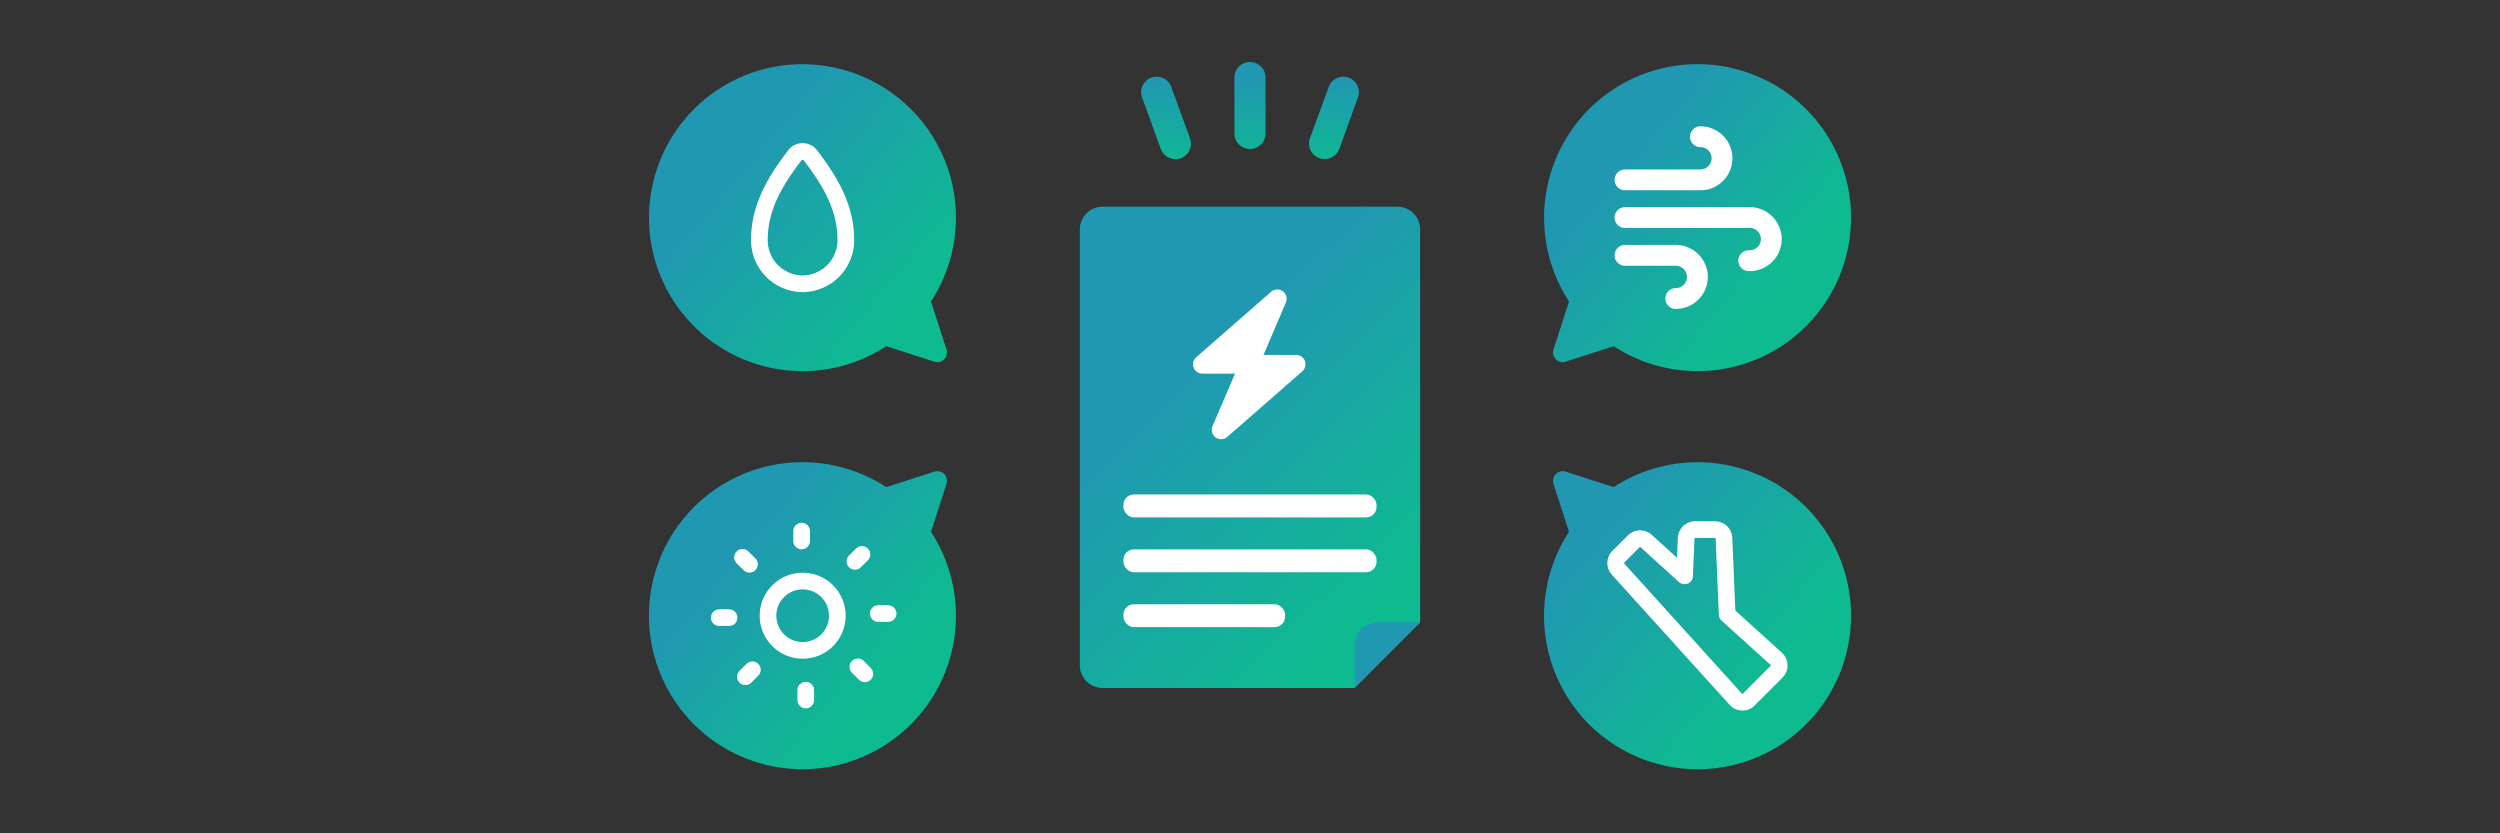 <svg id="レイヤー_1" data-name="レイヤー 1" xmlns="http://www.w3.org/2000/svg" xmlns:xlink="http://www.w3.org/1999/xlink" viewBox="0 0 600 200"><rect x="0" y="0" width="600" height="200" fill="#333333" stroke="none"/><defs><style>.cls-1{fill:url(#名称未設定グラデーション_43);}.cls-12,.cls-2,.cls-4,.cls-6{fill:none;}.cls-2,.cls-4,.cls-6{stroke:#fff;}.cls-2{stroke-miterlimit:10;}.cls-2,.cls-4{stroke-width:4px;}.cls-3{fill:url(#名称未設定グラデーション_43-2);}.cls-4,.cls-6{stroke-linecap:round;stroke-linejoin:round;}.cls-5{fill:url(#名称未設定グラデーション_43-3);}.cls-6{stroke-width:5px;}.cls-7{fill:url(#名称未設定グラデーション_43-4);}.cls-8{fill:url(#名称未設定グラデーション_43-5);}.cls-9{fill:url(#名称未設定グラデーション_43-6);}.cls-10{fill:url(#名称未設定グラデーション_43-7);}.cls-11{fill:#fff;}</style><linearGradient id="名称未設定グラデーション_43" x1="156.85" y1="22.24" x2="218.91" y2="74.31" gradientUnits="userSpaceOnUse"><stop offset="0.32" stop-color="#2098b2"/><stop offset="1" stop-color="#0ebb90"/></linearGradient><linearGradient id="名称未設定グラデーション_43-2" x1="2159.77" y1="219.89" x2="2114.52" y2="273.83" gradientTransform="translate(-58.49 2274.14) rotate(-90)" xlink:href="#名称未設定グラデーション_43"/><linearGradient id="名称未設定グラデーション_43-3" x1="2190.38" y1="27.32" x2="2136.45" y2="72.57" gradientTransform="matrix(-1, 0, 0, 1, 2559.48, 0)" xlink:href="#名称未設定グラデーション_43"/><linearGradient id="名称未設定グラデーション_43-4" x1="2163.48" y1="2254.79" x2="2111.41" y2="2192.74" gradientTransform="matrix(0, -1, -1, 0, 2617.98, 2274.14)" xlink:href="#名称未設定グラデーション_43"/><linearGradient id="名称未設定グラデーション_43-5" x1="300" y1="9.34" x2="300" y2="40.45" xlink:href="#名称未設定グラデーション_43"/><linearGradient id="名称未設定グラデーション_43-6" x1="258.42" y1="64.35" x2="334.28" y2="142.82" xlink:href="#名称未設定グラデーション_43"/><linearGradient id="名称未設定グラデーション_43-7" x1="335.72" y1="159.54" x2="346.76" y2="168.73" xlink:href="#名称未設定グラデーション_43"/></defs><path class="cls-1" d="M223.44,72.36a36.83,36.83,0,1,0-10.73,10.73l11.55,3.72a2.32,2.32,0,0,0,2.91-2.91Z"/><path class="cls-2" d="M192.58,68.11h0A10.46,10.46,0,0,0,203,57.55c0-7.61-3.61-13.91-8.53-20.3a2.33,2.33,0,0,0-3.69,0c-4.92,6.4-8.53,12.7-8.53,20.31A10.46,10.46,0,0,0,192.58,68.11Z"/><path class="cls-3" d="M223.44,127.64l3.73-11.54a2.32,2.32,0,0,0-2.91-2.91l-11.55,3.72a36.84,36.84,0,1,0,10.73,10.73Z"/><line class="cls-4" x1="192.39" y1="129.84" x2="192.39" y2="127.47"/><line class="cls-4" x1="179.88" y1="135.43" x2="178.2" y2="133.76"/><line class="cls-4" x1="174.98" y1="148.23" x2="172.62" y2="148.23"/><line class="cls-4" x1="180.57" y1="160.75" x2="178.9" y2="162.42"/><line class="cls-4" x1="193.38" y1="165.64" x2="193.38" y2="168.01"/><line class="cls-4" x1="205.89" y1="160.05" x2="207.56" y2="161.72"/><line class="cls-4" x1="210.79" y1="147.25" x2="213.15" y2="147.25"/><line class="cls-4" x1="205.19" y1="134.73" x2="206.87" y2="133.06"/><circle class="cls-2" cx="192.64" cy="147.77" r="8.32"/><path class="cls-5" d="M433.46,26.18a36.84,36.84,0,0,0-56.9,46.18L372.83,83.9a2.32,2.32,0,0,0,2.91,2.91l11.55-3.72a36.84,36.84,0,0,0,46.17-56.91Z"/><path class="cls-6" d="M408.1,32.81a5.18,5.18,0,0,1,0,10.36H390"/><path class="cls-6" d="M402.19,71.64a5.18,5.18,0,1,0,0-10.36H390"/><path class="cls-6" d="M419.7,62.56a5.18,5.18,0,1,0,0-10.35H390"/><path class="cls-7" d="M433.46,121.72a36.86,36.86,0,0,0-46.17-4.81l-11.55-3.72a2.32,2.32,0,0,0-2.91,2.91l3.73,11.54a36.84,36.84,0,1,0,56.9-5.92Z"/><path class="cls-4" d="M426.29,158.11l-11.77-10.65-.77-18.35a2.15,2.15,0,0,0-2.14-2h-4.79a2.15,2.15,0,0,0-2.14,2l-.38,9.1-9.22-8.35a2.16,2.16,0,0,0-3,.08l-3.66,3.66a2.14,2.14,0,0,0-.08,3l28.25,31.22a2.15,2.15,0,0,0,3.11.08l6.63-6.64A2.13,2.13,0,0,0,426.29,158.11Z"/><path class="cls-8" d="M300,35.75A3.74,3.74,0,0,1,296.26,32V18.62a3.74,3.74,0,0,1,7.48,0V32A3.74,3.74,0,0,1,300,35.75ZM283.36,38a3.75,3.75,0,0,0,2.24-4.8L281,20.57a3.74,3.74,0,0,0-7,2.56l4.58,12.58a3.73,3.73,0,0,0,3.51,2.46A3.79,3.79,0,0,0,283.36,38Zm38.07-2.24L326,23.13a3.74,3.74,0,0,0-7-2.56L314.4,33.15a3.75,3.75,0,0,0,2.24,4.8,3.79,3.79,0,0,0,1.28.22A3.73,3.73,0,0,0,321.43,35.71Z"/><path class="cls-9" d="M340.84,55.09a5.48,5.48,0,0,0-5.48-5.49H264.64a5.48,5.48,0,0,0-5.48,5.49V159.63a5.48,5.48,0,0,0,5.48,5.49h60.45l15.75-15.76Z"/><path class="cls-10" d="M340.84,149.36H330.57a5.48,5.48,0,0,0-5.48,5.49v10.27Z"/><path class="cls-11" d="M308.64,72.54A2.25,2.25,0,0,0,305.09,70l-18,15.74a2.25,2.25,0,0,0,1.48,3.94h7.83l-5.4,12.6a2.25,2.25,0,0,0,3.55,2.58l18-15.74a2.24,2.24,0,0,0-1.48-3.93h-7.83Z"/><rect class="cls-11" x="269.63" y="118.69" width="60.75" height="5.49" rx="2.5" transform="translate(600 242.86) rotate(-180)"/><rect class="cls-11" x="269.63" y="131.86" width="60.75" height="5.49" rx="2.5" transform="translate(600 269.2) rotate(-180)"/><rect class="cls-11" x="269.63" y="145.02" width="38.8" height="5.49" rx="2.5" transform="translate(578.05 295.53) rotate(-180)"/><rect class="cls-12" width="600" height="200"/></svg>